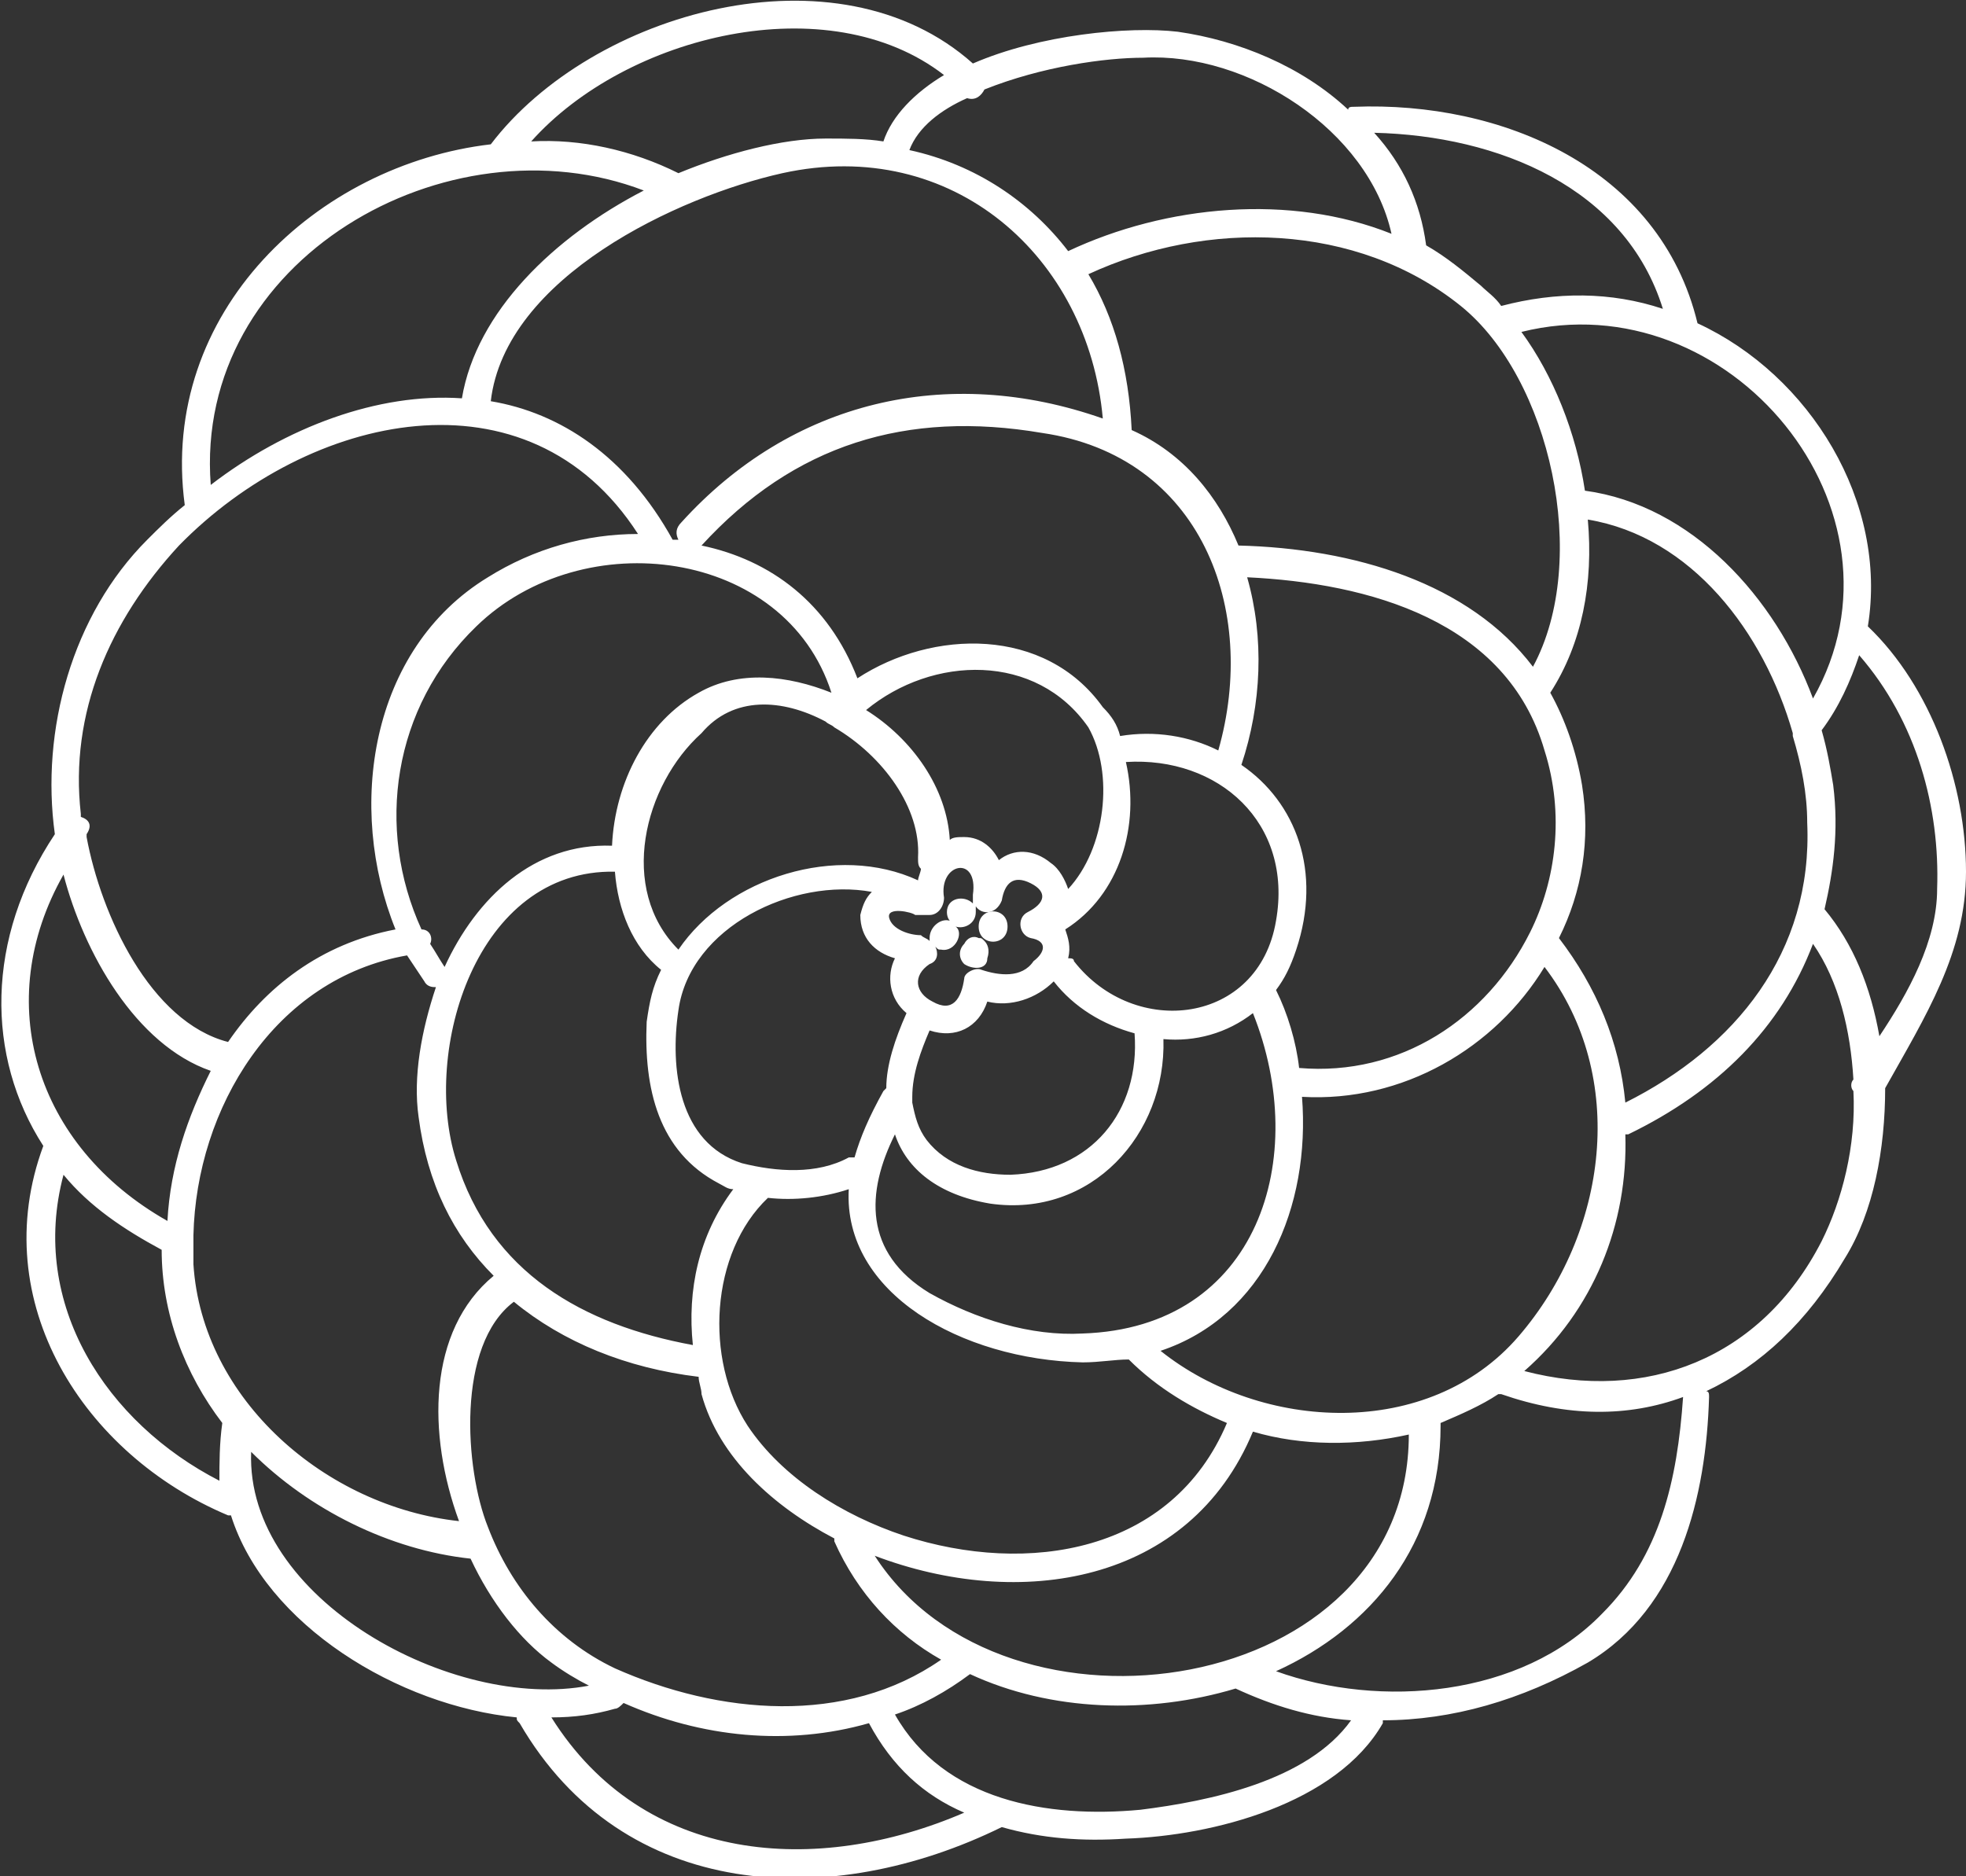 <svg xmlns="http://www.w3.org/2000/svg" viewBox="0 0 68.1 65" fill="#fff">
  <rect x="0" y="0" width="68.1" height="65" fill="#333333" stroke="none"/>
  <path d="M34.1 32.6c-.1-.1-.1-.1-.2-.1-.2-.1-.4 0-.5.2-.2.2-.2.5 0 .7.3.2.8.2.8-.2.1-.3 0-.5-.1-.6z"/>
  <path d="M33.9 32.1c0 .7 1 .7 1 0s-1-.7-1 0z"/>
  <path d="M68.1 30.2c0-3-1.2-6.4-3.4-8.5.7-4.3-2-8.7-5.9-10.5-1.3-5.4-6.8-7.7-11.9-7.5-.1 0-.2 0-.2.1-1.6-1.5-3.8-2.4-5.9-2.7-1.7-.2-4.8.1-7.1 1.1C29-2 20.5.4 17 5c-6 .7-11.5 5.8-10.6 12.5-.5.4-.9.8-1.3 1.2-2.6 2.6-3.7 6.6-3.2 10.2-2.4 3.6-2.4 7.7-.4 10.8-2 5.4 1.4 10.7 6.4 12.8H8c1.2 3.8 5.8 6.6 9.9 7 0 .1 0 .1.1.2 3.6 6.2 10.8 6.5 16.7 3.6 1.4.4 2.8.5 4.3.4 3-.1 7.3-1.2 8.9-4v-.1c2.4 0 4.8-.7 7.1-2 3.2-1.9 4.1-5.8 4.2-9.2 0-.1 0-.2-.1-.2 1.9-.9 3.5-2.4 4.8-4.6 1-1.6 1.4-3.8 1.4-5.9 1.4-2.5 2.8-4.7 2.8-7.5zm-1 .6c0 1.8-1 3.6-2 5.1-.3-1.7-.9-3.2-1.9-4.4.3-1.3.5-2.7.3-4.3-.1-.6-.2-1.2-.4-1.9.6-.8 1-1.7 1.3-2.6 2 2.3 2.8 5.3 2.7 8.1zm-10.8 7.4c-.2-2.1-1-4-2.3-5.7.8-1.6 1.1-3.4.8-5.3-.2-1.2-.6-2.3-1.1-3.2 1.1-1.7 1.5-3.8 1.3-6 3.6.6 6.1 3.9 7.1 7.4v.1c.3 1 .5 2 .5 3 .2 4.5-2.5 7.8-6.3 9.7zm-16.1 8.6c3.6-1.2 5.2-5 4.9-8.8 3.5.2 6.7-1.7 8.4-4.5 2.9 3.8 2.2 9.2-.9 12.8-3.1 3.6-8.9 3.3-12.4.5zm-9.9 7.1c5 1.9 10.9 1 13.1-4.3 1.7.5 3.6.5 5.4.1 0 9.1-14 11.2-18.5 4.2zm-9 3.9c-2.1-1-3.6-2.8-4.4-4.9-.8-2-1.1-6.3.9-7.8 1.7 1.4 3.9 2.3 6.4 2.6 0 .2.1.4.1.6.6 2.2 2.5 3.9 4.6 5v.1c.8 1.8 2.1 3.2 3.7 4.1-3.3 2.3-7.7 1.9-11.3.3zm-14.6-14v-.7-.3c.1-4.4 2.8-8.9 7.4-9.7l.6.9c.1.2.3.2.4.2-.5 1.5-.8 3.1-.6 4.5.3 2.3 1.2 4.1 2.6 5.5-2.3 1.9-2.3 5.5-1.2 8.5-4.6-.5-8.9-4.2-9.2-8.9zM27.1 6c5.9-1.3 10.6 2.9 11.1 8.5-5.4-1.9-10.8-.6-14.6 3.6-.2.2-.2.4-.1.6h-.2c-1.6-2.9-3.9-4.4-6.3-4.8.5-4.3 6.5-7.1 10.1-7.9zm23.5 4.6c3.1 2.5 4.5 8.8 2.5 12.5-2.2-2.9-6.2-4.1-10.2-4.2-.7-1.7-1.9-3.2-3.7-4-.1-2.1-.6-3.9-1.5-5.4 4.1-1.9 9.3-1.8 12.9 1.1zM53 32.3c0 .1 0 .1 0 0-1.5 3-4.5 5-8 4.7-.1-.9-.4-1.9-.8-2.7.3-.4.5-.8.7-1.4.9-2.7 0-5.1-1.9-6.4.7-2.1.8-4.4.2-6.5 4.2.2 9 1.5 10.3 6 .7 2.2.4 4.5-.5 6.3zM25.9 49.4c-1.5-2.3-1.3-6 .7-7.9.9.1 1.9 0 2.8-.3-.2 3.6 3.9 5.9 8.1 6 .6 0 1.1-.1 1.6-.1 1 1 2.2 1.7 3.4 2.2-1.9 4.5-6.9 5.3-11.2 3.9-2.1-.7-4.2-2-5.4-3.8zM24 46.6c-3.8-.7-7-2.5-8.2-6.4-1.2-3.8.7-10.1 5.5-10 .1 1.3.6 2.6 1.6 3.4-.3.6-.4 1.1-.5 1.8-.1 2.3.4 4.5 2.5 5.6.2.1.3.2.5.2-1.2 1.6-1.6 3.5-1.4 5.4zM28.6 25c.1.1.2.1.3.2 1.7 1 3 2.8 2.9 4.5 0 .2 0 .3.1.4 0 .1-.1.3-.1.4-2.8-1.3-6.6-.1-8.3 2.4-2.1-2.1-1.2-5.7.8-7.5 1.1-1.3 2.8-1.2 4.3-.4zm13.6 1c-1-.5-2.2-.7-3.4-.5-.1-.4-.3-.7-.6-1-2-2.8-5.9-2.7-8.5-1-1-2.6-3-4.1-5.4-4.6 3.2-3.5 7.1-4.7 11.8-3.9 5.5.8 7.5 6.1 6.1 11zm-5 7.3c0-.1-.1-.1-.2-.1.1-.4 0-.7-.1-1 1.9-1.2 2.6-3.6 2.1-5.8 3.2-.2 5.8 2.1 5.2 5.5-.6 3.6-4.9 4.1-7 1.4zM35 40.7c-1.1 0-2.2-.3-2.9-1.2-.3-.4-.4-.8-.5-1.3V38c0-.8.3-1.6.6-2.3.9.3 1.7-.1 2-1 .8.2 1.7-.1 2.3-.7.7.9 1.7 1.5 2.8 1.8.2 2.7-1.5 4.8-4.3 4.9zm-5.4-.6h-.2c-1.1.6-2.5.5-3.7.2-2.2-.7-2.5-3.3-2.2-5.3.4-2.9 4-4.6 6.7-4.1-.2.2-.3.4-.4.8 0 .8.5 1.3 1.2 1.5-.3.6-.2 1.4.4 1.9-.4.9-.7 1.8-.7 2.6l-.1.1c-.5.9-.8 1.6-1 2.3zm7.4-9.3c-.1-.3-.3-.7-.6-.9-.6-.5-1.3-.5-1.8-.1-.2-.4-.6-.8-1.2-.8-.2 0-.4 0-.5.1-.1-1.8-1.3-3.5-2.9-4.5 2.3-1.9 5.9-2 7.7.6.9 1.6.6 4.2-.7 5.6zm-3 2.8c-.2-.1-.6.1-.6.3-.1.7-.4 1.2-1.1.8-.6-.3-.7-.9-.1-1.3.3-.1.3-.4.2-.6.1.1.1.1.2.1.5.1.8-.6.5-.8.3.1.7-.1.7-.5v-.2c.2.3.7.3.9-.2.1-.6.4-.9 1-.6.6.3.5.7-.1 1-.4.2-.3.8.1.9.6.1.5.5.1.8-.4.6-1.2.5-1.8.3zm-2.3-1.9c.1 0 .1 0 0 0h.5c.3 0 .5-.3.5-.6-.2-1.2 1.2-1.5 1-.1v.3c-.3-.3-.9-.2-.9.3 0 .2.1.3.1.3-.3-.1-.7.2-.7.6v.1c-.1-.1-.2-.1-.3-.2-.4 0-1-.2-1.1-.6-.1-.4.8-.2.9-.1zm5.8 14.5c-1.8.1-3.7-.5-5.3-1.4-2.3-1.4-2.2-3.5-1.2-5.5.4 1.2 1.5 2.1 3.3 2.4 3.5.5 6.1-2.4 6-5.7 1.1.1 2.2-.2 3.1-.9 2 5 .2 10.9-5.9 11.1zM28.8 24s.1 0 0 0c.1 0 .1 0 0 0-1.5-.6-3.2-.8-4.6 0-1.8 1-2.9 3.1-3 5.3-2.7-.1-4.7 1.8-5.8 4.2-.2-.3-.3-.5-.5-.8.1-.2 0-.5-.3-.5-1.6-3.5-1-7.7 1.9-10.5 3.7-3.6 10.7-2.7 12.3 2.3zm34 .2c-1.3-3.5-4.2-6.7-7.9-7.2-.3-2-1.1-4-2.2-5.5 7.2-1.8 13.8 6.2 10.1 12.7zm-5.2-13.5c-1.8-.6-3.7-.6-5.6-.1-.2-.3-.5-.5-.7-.7-.6-.5-1.2-1-1.9-1.4-.2-1.5-.8-2.8-1.8-3.9 4.3.1 8.7 1.9 10 6.1zM39.6 2c3.6-.2 7.8 2.5 8.6 6.1-3.5-1.4-7.8-1-11.2.6-1.3-1.7-3.2-3-5.5-3.5.3-.8 1.1-1.4 2-1.8.3.1.5-.1.6-.3 2-.8 4.2-1.1 5.5-1.1zm-6.9.6c-1 .6-1.8 1.4-2.1 2.3-.6-.1-1.3-.1-2-.1-1.5 0-3.4.5-5.1 1.2-1.6-.8-3.4-1.2-5.1-1.1 3.3-3.7 10.3-5.4 14.3-2.3zm-10.4 4c-3.1 1.6-5.8 4.2-6.3 7.2-2.9-.2-6.1 1-8.7 3C6.7 9 15.5 4 22.3 6.6zM6.2 18.9c4.5-4.6 12.1-6.3 15.9-.4-1.8 0-3.6.5-5.2 1.5-4.1 2.5-4.9 8-3.2 12.2-2.6.5-4.5 2-5.8 3.9-2.7-.7-4.4-4.4-4.9-7.1v-.1c.2-.3.1-.5-.2-.6v-.1c-.4-3.5 1-6.7 3.4-9.3zm-4 11.4c.7 2.7 2.5 5.9 5.1 6.8-.8 1.6-1.4 3.3-1.5 5.2-4.6-2.6-6.1-7.6-3.6-12zm0 10.4c.9 1.1 2.1 1.9 3.4 2.6 0 2.2.8 4.3 2.1 6-.1.7-.1 1.4-.1 2-3.9-2-6.6-6.1-5.4-10.6zm6.5 9.6c2 2 4.8 3.4 7.6 3.7.7 1.5 1.7 2.8 2.8 3.6.4.3.9.6 1.3.8-4.7.9-11.9-3-11.7-8.1zm10.4 9.2c.8 0 1.5-.1 2.2-.3.1 0 .2-.1.3-.2 2.7 1.2 5.7 1.5 8.5.7.8 1.5 1.9 2.5 3.3 3.1-5.1 2.2-11.1 1.8-14.3-3.3zm20.4 3.2c-3.2.3-6.8-.3-8.5-3.3.9-.3 1.8-.8 2.6-1.4 2.8 1.3 6.2 1.4 9.2.5 1.3.6 2.6 1 4 1.1-1.5 2.1-4.9 2.8-7.3 3.1zm16-6.8c-2.8 2.9-7.7 3.3-11.3 2 3.3-1.5 5.7-4.4 5.7-8.5v-.1c.7-.3 1.4-.6 2-1h.1c2.3.8 4.4.8 6.3.1-.2 2.9-.8 5.5-2.8 7.5zM63.1 43c-2.1 4.1-6.1 5.6-10.3 4.5 2.4-2.1 3.6-5.1 3.5-8.2h.1c3.1-1.5 5.3-3.7 6.4-6.6.9 1.3 1.3 3 1.4 4.7-.1.1-.1.3 0 .4.1 1.9-.4 3.8-1.1 5.2z"/>
</svg>
